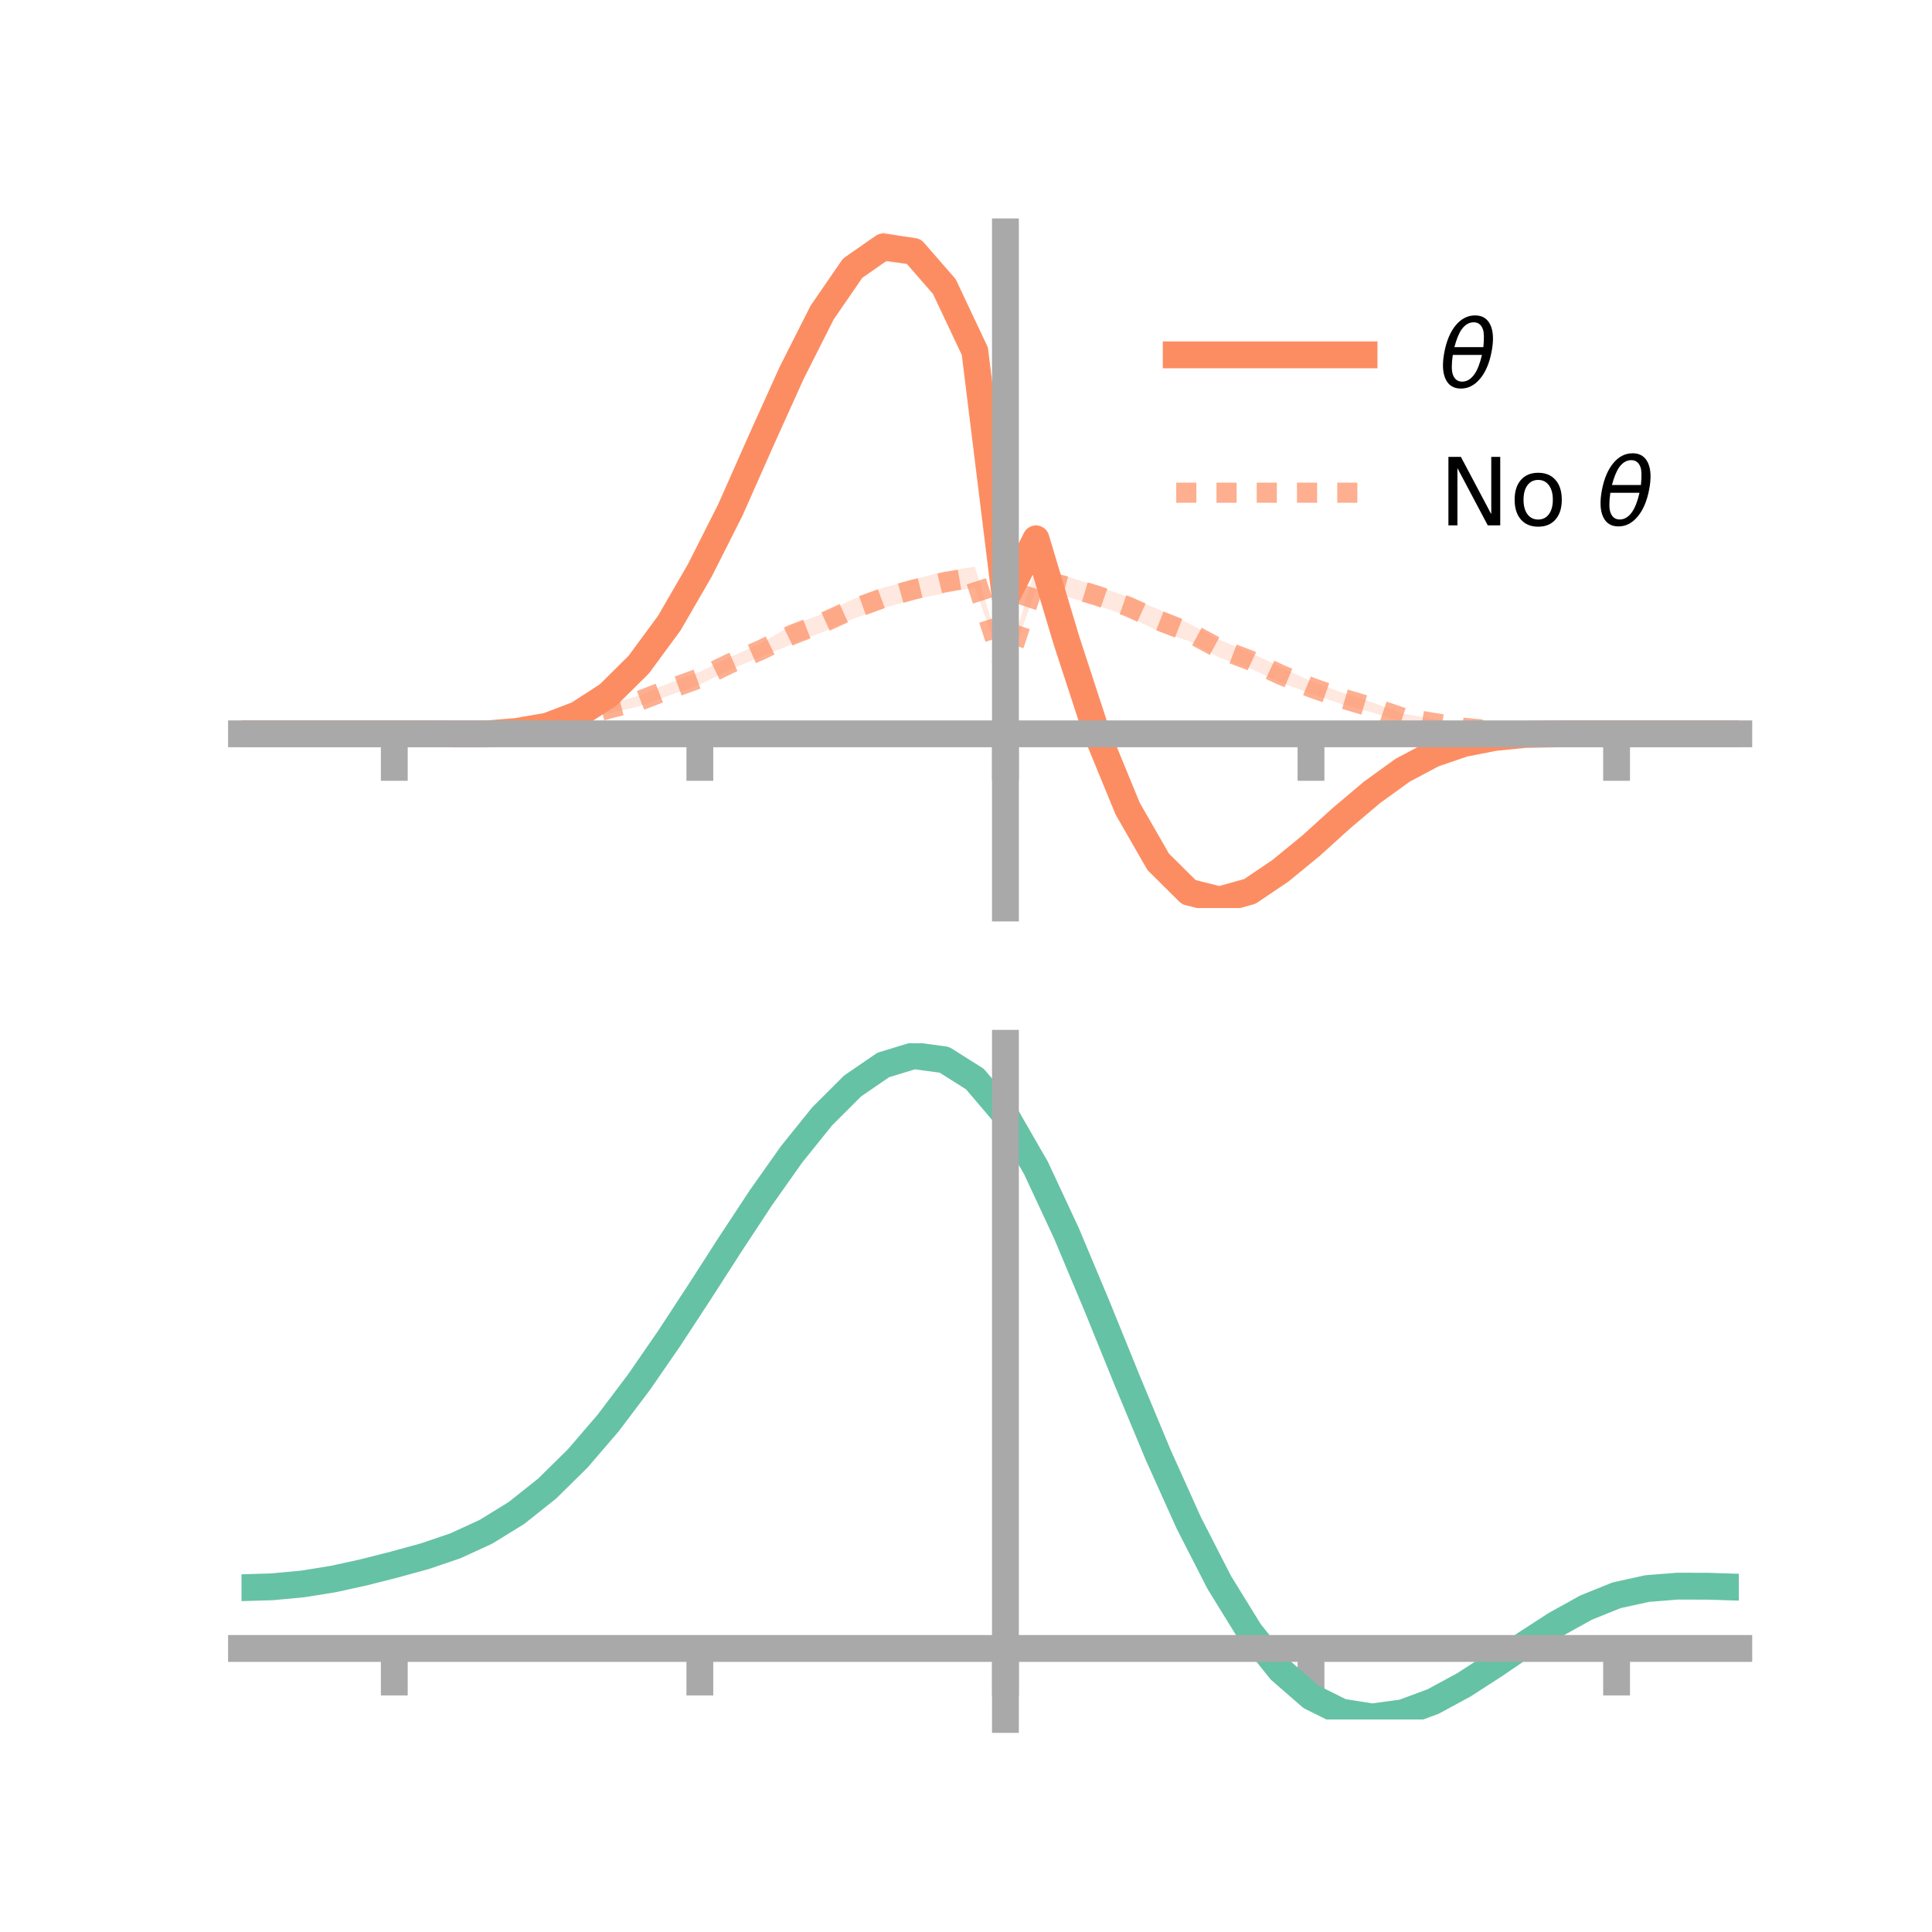 <?xml version="1.0" encoding="utf-8" standalone="no"?>
<!DOCTYPE svg PUBLIC "-//W3C//DTD SVG 1.1//EN"
  "http://www.w3.org/Graphics/SVG/1.1/DTD/svg11.dtd">
<!-- Created with matplotlib (https://matplotlib.org/) -->
<svg height="144pt" version="1.1" viewBox="0 0 144 144" width="144pt" xmlns="http://www.w3.org/2000/svg" xmlns:xlink="http://www.w3.org/1999/xlink">
 <defs>
  <style type="text/css">*{stroke-linecap:butt;stroke-linejoin:round;}</style>
 </defs>
 <g id="figure_1">
  <g id="patch_1">
   <path d="M 0 144 
L 144 144 
L 144 0 
L 0 0 
z
" style="fill:none;"/>
  </g>
  <g id="axes_1">
   <g id="patch_2">
    <path d="M 18 67.68 
L 129.6 67.68 
L 129.6 17.28 
L 18 17.28 
z
" style="fill:none;"/>
   </g>
   <g id="PolyCollection_1">
    <path clip-path="url(#pd505ed0b3a)" d="M 18 54.694 
L 18 54.694 
L 20.278 54.694 
L 22.555 54.694 
L 24.833 54.694 
L 27.11 54.694 
L 29.388 54.694 
L 31.665 54.685 
L 33.943 54.663 
L 36.22 54.63 
L 38.498 54.395 
L 40.776 53.993 
L 43.053 53.07 
L 45.331 51.484 
L 47.608 49.202 
L 49.886 46.051 
L 52.163 41.962 
L 54.441 37.369 
L 56.718 32.15 
L 58.996 27.056 
L 61.273 22.532 
L 63.551 19.124 
L 65.829 17.28 
L 68.106 17.837 
L 70.384 20.375 
L 72.661 24.977 
L 74.939 44.273 
L 77.216 39.015 
L 79.494 46.834 
L 81.771 53.85 
L 84.049 59.326 
L 86.327 63.46 
L 88.604 65.73 
L 90.882 66.465 
L 93.159 65.944 
L 95.437 64.372 
L 97.714 62.624 
L 99.992 60.634 
L 102.269 58.764 
L 104.547 57.171 
L 106.824 56.022 
L 109.102 55.289 
L 111.38 54.866 
L 113.657 54.667 
L 115.935 54.663 
L 118.212 54.679 
L 120.49 54.694 
L 122.767 54.694 
L 125.045 54.694 
L 127.322 54.694 
L 129.6 54.694 
L 129.6 54.694 
L 129.6 54.694 
L 127.322 54.694 
L 125.045 54.694 
L 122.767 54.694 
L 120.49 54.694 
L 118.212 54.707 
L 115.935 54.739 
L 113.657 54.815 
L 111.38 55.076 
L 109.102 55.547 
L 106.824 56.371 
L 104.547 57.643 
L 102.269 59.338 
L 99.992 61.315 
L 97.714 63.447 
L 95.437 65.431 
L 93.159 66.937 
L 90.882 67.68 
L 88.604 67.259 
L 86.327 65.012 
L 84.049 61.215 
L 81.771 55.603 
L 79.494 48.677 
L 77.216 41.308 
L 74.939 44.996 
L 72.661 27.384 
L 70.384 22.335 
L 68.106 19.644 
L 65.829 19.527 
L 63.551 20.855 
L 61.273 24.077 
L 58.996 28.567 
L 56.718 33.566 
L 54.441 38.625 
L 52.163 43.058 
L 49.886 46.834 
L 47.608 49.874 
L 45.331 52.103 
L 43.053 53.454 
L 40.776 54.265 
L 38.498 54.641 
L 36.22 54.78 
L 33.943 54.74 
L 31.665 54.707 
L 29.388 54.694 
L 27.11 54.694 
L 24.833 54.694 
L 22.555 54.694 
L 20.278 54.694 
L 18 54.694 
z
" style="fill:#fc8d62;fill-opacity:0.2;"/>
   </g>
   <g id="PolyCollection_2">
    <path clip-path="url(#pd505ed0b3a)" d="M 18 54.694 
L 18 54.694 
L 20.278 54.694 
L 22.555 54.694 
L 24.833 54.694 
L 27.11 54.694 
L 29.388 54.694 
L 31.665 54.657 
L 33.943 54.543 
L 36.22 54.418 
L 38.498 54.121 
L 40.776 53.714 
L 43.053 53.199 
L 45.331 52.509 
L 47.608 51.849 
L 49.886 50.909 
L 52.163 50.067 
L 54.441 48.971 
L 56.718 47.945 
L 58.996 46.622 
L 61.273 45.76 
L 63.551 44.675 
L 65.829 43.812 
L 68.106 43.19 
L 70.384 42.589 
L 72.661 42.24 
L 74.939 49.703 
L 77.216 42.274 
L 79.494 42.949 
L 81.771 43.682 
L 84.049 44.48 
L 86.327 45.416 
L 88.604 46.465 
L 90.882 47.68 
L 93.159 48.623 
L 95.437 49.709 
L 97.714 50.775 
L 99.992 51.61 
L 102.269 52.34 
L 104.547 53.185 
L 106.824 53.595 
L 109.102 54.045 
L 111.38 54.319 
L 113.657 54.492 
L 115.935 54.623 
L 118.212 54.673 
L 120.49 54.694 
L 122.767 54.694 
L 125.045 54.694 
L 127.322 54.694 
L 129.6 54.694 
L 129.6 54.694 
L 129.6 54.694 
L 127.322 54.694 
L 125.045 54.694 
L 122.767 54.694 
L 120.49 54.694 
L 118.212 54.715 
L 115.935 54.759 
L 113.657 54.701 
L 111.38 54.608 
L 109.102 54.446 
L 106.824 54.157 
L 104.547 53.805 
L 102.269 53.098 
L 99.992 52.478 
L 97.714 51.702 
L 95.437 50.856 
L 93.159 49.809 
L 90.882 49.018 
L 88.604 47.774 
L 86.327 47.041 
L 84.049 45.915 
L 81.771 45.116 
L 79.494 44.48 
L 77.216 43.974 
L 74.939 50.262 
L 72.661 43.779 
L 70.384 44.21 
L 68.106 44.69 
L 65.829 45.329 
L 63.551 46.131 
L 61.273 47.125 
L 58.996 48.033 
L 56.718 48.941 
L 54.441 49.9 
L 52.163 51.018 
L 49.886 51.827 
L 47.608 52.662 
L 45.331 53.154 
L 43.053 53.727 
L 40.776 54.132 
L 38.498 54.404 
L 36.22 54.641 
L 33.943 54.679 
L 31.665 54.704 
L 29.388 54.694 
L 27.11 54.694 
L 24.833 54.694 
L 22.555 54.694 
L 20.278 54.694 
L 18 54.694 
z
" style="fill:#fc8d62;fill-opacity:0.2;"/>
   </g>
   <g id="matplotlib.axis_1">
    <g id="xtick_1">
     <g id="line2d_1">
      <defs>
       <path d="M 0 0 
L 0 3.5 
" id="mfcb8173d4f" style="stroke:#a9a9a9;stroke-width:2;"/>
      </defs>
      <g>
       <use style="fill:#a9a9a9;stroke:#a9a9a9;stroke-width:2;" x="29.388" xlink:href="#mfcb8173d4f" y="54.694"/>
      </g>
     </g>
    </g>
    <g id="xtick_2">
     <g id="line2d_2">
      <g>
       <use style="fill:#a9a9a9;stroke:#a9a9a9;stroke-width:2;" x="52.163" xlink:href="#mfcb8173d4f" y="54.694"/>
      </g>
     </g>
    </g>
    <g id="xtick_3">
     <g id="line2d_3">
      <g>
       <use style="fill:#a9a9a9;stroke:#a9a9a9;stroke-width:2;" x="74.939" xlink:href="#mfcb8173d4f" y="54.694"/>
      </g>
     </g>
    </g>
    <g id="xtick_4">
     <g id="line2d_4">
      <g>
       <use style="fill:#a9a9a9;stroke:#a9a9a9;stroke-width:2;" x="97.714" xlink:href="#mfcb8173d4f" y="54.694"/>
      </g>
     </g>
    </g>
    <g id="xtick_5">
     <g id="line2d_5">
      <g>
       <use style="fill:#a9a9a9;stroke:#a9a9a9;stroke-width:2;" x="120.49" xlink:href="#mfcb8173d4f" y="54.694"/>
      </g>
     </g>
    </g>
   </g>
   <g id="matplotlib.axis_2"/>
   <g id="line2d_6">
    <path clip-path="url(#pd505ed0b3a)" d="M 18 54.694 
L 20.278 54.694 
L 22.555 54.694 
L 24.833 54.694 
L 27.11 54.694 
L 29.388 54.694 
L 31.665 54.696 
L 33.943 54.702 
L 36.22 54.705 
L 38.498 54.518 
L 40.776 54.129 
L 43.053 53.262 
L 45.331 51.793 
L 47.608 49.538 
L 49.886 46.443 
L 52.163 42.51 
L 54.441 37.997 
L 56.718 32.858 
L 58.996 27.812 
L 61.273 23.304 
L 63.551 19.99 
L 65.829 18.403 
L 68.106 18.74 
L 70.384 21.355 
L 72.661 26.181 
L 74.939 44.635 
L 77.216 40.162 
L 79.494 47.756 
L 81.771 54.726 
L 84.049 60.271 
L 86.327 64.236 
L 88.604 66.495 
L 90.882 67.072 
L 93.159 66.44 
L 95.437 64.902 
L 97.714 63.035 
L 99.992 60.974 
L 102.269 59.051 
L 104.547 57.407 
L 106.824 56.196 
L 109.102 55.418 
L 111.38 54.971 
L 113.657 54.741 
L 115.935 54.701 
L 118.212 54.693 
L 120.49 54.694 
L 122.767 54.694 
L 125.045 54.694 
L 127.322 54.694 
L 129.6 54.694 
" style="fill:none;stroke:#fc8d62;stroke-linecap:square;stroke-width:2;"/>
   </g>
   <g id="line2d_7">
    <path clip-path="url(#pd505ed0b3a)" d="M 18 54.694 
L 20.278 54.694 
L 22.555 54.694 
L 24.833 54.694 
L 27.11 54.694 
L 29.388 54.694 
L 31.665 54.68 
L 33.943 54.611 
L 36.22 54.53 
L 38.498 54.263 
L 40.776 53.923 
L 43.053 53.463 
L 45.331 52.831 
L 47.608 52.255 
L 49.886 51.368 
L 52.163 50.542 
L 54.441 49.436 
L 56.718 48.443 
L 58.996 47.328 
L 61.273 46.443 
L 63.551 45.403 
L 65.829 44.571 
L 68.106 43.94 
L 70.384 43.4 
L 72.661 43.009 
L 74.939 49.982 
L 77.216 43.124 
L 79.494 43.714 
L 81.771 44.399 
L 84.049 45.197 
L 86.327 46.228 
L 88.604 47.12 
L 90.882 48.349 
L 93.159 49.216 
L 95.437 50.283 
L 97.714 51.238 
L 99.992 52.044 
L 102.269 52.719 
L 104.547 53.495 
L 106.824 53.876 
L 109.102 54.245 
L 111.38 54.464 
L 113.657 54.596 
L 115.935 54.691 
L 118.212 54.694 
L 120.49 54.694 
L 122.767 54.694 
L 125.045 54.694 
L 127.322 54.694 
L 129.6 54.694 
" style="fill:none;stroke:#fc8d62;stroke-dasharray:1.5,1.5;stroke-dashoffset:0;stroke-opacity:0.7;stroke-width:1.5;"/>
   </g>
   <g id="patch_3">
    <path d="M 74.939 67.68 
L 74.939 17.28 
" style="fill:none;stroke:#a9a9a9;stroke-linecap:square;stroke-linejoin:miter;stroke-width:2;"/>
   </g>
   <g id="patch_4">
    <path d="M 129.6 67.68 
L 129.6 17.28 
" style="fill:none;"/>
   </g>
   <g id="patch_5">
    <path d="M 18 54.694 
L 129.6 54.694 
" style="fill:none;stroke:#a9a9a9;stroke-linecap:square;stroke-linejoin:miter;stroke-width:2;"/>
   </g>
   <g id="patch_6">
    <path d="M 18 17.28 
L 129.6 17.28 
" style="fill:none;"/>
   </g>
   <g id="legend_1">
    <g id="line2d_8">
     <path d="M 87.67 26.449 
L 101.67 26.449 
" style="fill:none;stroke:#fc8d62;stroke-linecap:square;stroke-width:2;"/>
    </g>
    <g id="line2d_9"/>
    <g id="text_1">
     <!-- $\theta$ -->
     <g transform="translate(107.27 28.899)scale(0.07 -0.07)">
      <defs>
       <path d="M 45.516 34.672 
L 14.453 34.672 
Q 12.359 20.062 14.5 13.875 
Q 17.188 6.25 24.469 6.25 
Q 31.781 6.25 37.359 13.922 
Q 42.234 20.656 45.516 34.672 
z
M 47.016 42.969 
Q 48.344 56.844 46.625 61.719 
Q 43.953 69.438 36.766 69.438 
Q 29.297 69.438 23.828 61.812 
Q 19.531 55.672 16.156 42.969 
z
M 38.188 76.766 
Q 49.906 76.766 54.594 66.406 
Q 59.281 56.109 55.719 37.844 
Q 52.203 19.625 43.453 9.281 
Q 34.766 -1.125 23.047 -1.125 
Q 11.281 -1.125 6.641 9.281 
Q 2 19.625 5.516 37.844 
Q 9.078 56.109 17.719 66.406 
Q 26.422 76.766 38.188 76.766 
z
" id="DejaVuSans-Oblique-952"/>
      </defs>
      <use transform="translate(0 0.234)" xlink:href="#DejaVuSans-Oblique-952"/>
     </g>
    </g>
    <g id="line2d_10">
     <path d="M 87.67 36.724 
L 101.67 36.724 
" style="fill:none;stroke:#fc8d62;stroke-dasharray:1.5,1.5;stroke-dashoffset:0;stroke-opacity:0.7;stroke-width:1.5;"/>
    </g>
    <g id="line2d_11"/>
    <g id="text_2">
     <!-- No $\theta$ -->
     <g transform="translate(107.27 39.174)scale(0.07 -0.07)">
      <defs>
       <path d="M 9.812 72.906 
L 23.094 72.906 
L 55.422 11.922 
L 55.422 72.906 
L 64.984 72.906 
L 64.984 0 
L 51.703 0 
L 19.391 60.984 
L 19.391 0 
L 9.812 0 
z
" id="DejaVuSans-78"/>
       <path d="M 30.609 48.391 
Q 23.391 48.391 19.188 42.75 
Q 14.984 37.109 14.984 27.297 
Q 14.984 17.484 19.156 11.844 
Q 23.344 6.203 30.609 6.203 
Q 37.797 6.203 41.984 11.859 
Q 46.188 17.531 46.188 27.297 
Q 46.188 37.016 41.984 42.703 
Q 37.797 48.391 30.609 48.391 
z
M 30.609 56 
Q 42.328 56 49.016 48.375 
Q 55.719 40.766 55.719 27.297 
Q 55.719 13.875 49.016 6.219 
Q 42.328 -1.422 30.609 -1.422 
Q 18.844 -1.422 12.172 6.219 
Q 5.516 13.875 5.516 27.297 
Q 5.516 40.766 12.172 48.375 
Q 18.844 56 30.609 56 
z
" id="DejaVuSans-111"/>
       <path id="DejaVuSans-32"/>
      </defs>
      <use transform="translate(0 0.234)" xlink:href="#DejaVuSans-78"/>
      <use transform="translate(74.805 0.234)" xlink:href="#DejaVuSans-111"/>
      <use transform="translate(135.986 0.234)" xlink:href="#DejaVuSans-32"/>
      <use transform="translate(167.773 0.234)" xlink:href="#DejaVuSans-Oblique-952"/>
     </g>
    </g>
   </g>
  </g>
  <g id="axes_2">
   <g id="patch_7">
    <path d="M 18 128.16 
L 129.6 128.16 
L 129.6 77.76 
L 18 77.76 
z
" style="fill:none;"/>
   </g>
   <g id="PolyCollection_3">
    <path clip-path="url(#p2b1b15074a)" d="M 18 118.412 
L 18 118.265 
L 20.278 118.197 
L 22.555 117.977 
L 24.833 117.596 
L 27.11 117.08 
L 29.388 116.483 
L 31.665 115.842 
L 33.943 115.05 
L 36.22 113.986 
L 38.498 112.56 
L 40.776 110.717 
L 43.053 108.437 
L 45.331 105.735 
L 47.608 102.659 
L 49.886 99.289 
L 52.163 95.731 
L 54.441 92.111 
L 56.718 88.576 
L 58.996 85.281 
L 61.273 82.39 
L 63.551 80.067 
L 65.829 78.473 
L 68.106 77.76 
L 70.384 78.07 
L 72.661 79.53 
L 74.939 82.246 
L 77.216 86.257 
L 79.494 91.213 
L 81.771 96.723 
L 84.049 102.417 
L 86.327 107.971 
L 88.604 113.114 
L 90.882 117.634 
L 93.159 121.381 
L 95.437 124.268 
L 97.714 126.269 
L 99.992 127.414 
L 102.269 127.78 
L 104.547 127.478 
L 106.824 126.643 
L 109.102 125.421 
L 111.38 123.969 
L 113.657 122.438 
L 115.935 120.976 
L 118.212 119.72 
L 120.49 118.803 
L 122.767 118.304 
L 125.045 118.129 
L 127.322 118.142 
L 129.6 118.221 
L 129.6 118.38 
L 129.6 118.38 
L 127.322 118.316 
L 125.045 118.316 
L 122.767 118.499 
L 120.49 119.002 
L 118.212 119.925 
L 115.935 121.197 
L 113.657 122.689 
L 111.38 124.256 
L 109.102 125.744 
L 106.824 126.994 
L 104.547 127.848 
L 102.269 128.16 
L 99.992 127.801 
L 97.714 126.674 
L 95.437 124.716 
L 93.159 121.907 
L 90.882 118.275 
L 88.604 113.898 
L 86.327 108.918 
L 84.049 103.535 
L 81.771 98.011 
L 79.494 92.663 
L 77.216 87.85 
L 74.939 83.955 
L 72.661 81.321 
L 70.384 79.906 
L 68.106 79.603 
L 65.829 80.285 
L 63.551 81.813 
L 61.273 84.037 
L 58.996 86.804 
L 56.718 89.955 
L 54.441 93.336 
L 52.163 96.796 
L 49.886 100.201 
L 47.608 103.43 
L 45.331 106.383 
L 43.053 108.985 
L 40.776 111.188 
L 38.498 112.973 
L 36.22 114.354 
L 33.943 115.382 
L 31.665 116.14 
L 29.388 116.747 
L 27.11 117.308 
L 24.833 117.789 
L 22.555 118.142 
L 20.278 118.346 
L 18 118.412 
z
" style="fill:#66c2a5;fill-opacity:0.2;"/>
   </g>
   <g id="matplotlib.axis_3">
    <g id="xtick_6">
     <g id="line2d_12">
      <g>
       <use style="fill:#a9a9a9;stroke:#a9a9a9;stroke-width:2;" x="29.388" xlink:href="#mfcb8173d4f" y="122.865"/>
      </g>
     </g>
    </g>
    <g id="xtick_7">
     <g id="line2d_13">
      <g>
       <use style="fill:#a9a9a9;stroke:#a9a9a9;stroke-width:2;" x="52.163" xlink:href="#mfcb8173d4f" y="122.865"/>
      </g>
     </g>
    </g>
    <g id="xtick_8">
     <g id="line2d_14">
      <g>
       <use style="fill:#a9a9a9;stroke:#a9a9a9;stroke-width:2;" x="74.939" xlink:href="#mfcb8173d4f" y="122.865"/>
      </g>
     </g>
    </g>
    <g id="xtick_9">
     <g id="line2d_15">
      <g>
       <use style="fill:#a9a9a9;stroke:#a9a9a9;stroke-width:2;" x="97.714" xlink:href="#mfcb8173d4f" y="122.865"/>
      </g>
     </g>
    </g>
    <g id="xtick_10">
     <g id="line2d_16">
      <g>
       <use style="fill:#a9a9a9;stroke:#a9a9a9;stroke-width:2;" x="120.49" xlink:href="#mfcb8173d4f" y="122.865"/>
      </g>
     </g>
    </g>
   </g>
   <g id="matplotlib.axis_4"/>
   <g id="line2d_17">
    <path clip-path="url(#p2b1b15074a)" d="M 18 118.339 
L 20.278 118.272 
L 22.555 118.059 
L 24.833 117.693 
L 27.11 117.194 
L 29.388 116.615 
L 31.665 115.991 
L 33.943 115.216 
L 36.22 114.17 
L 38.498 112.766 
L 40.776 110.953 
L 43.053 108.711 
L 45.331 106.059 
L 47.608 103.045 
L 49.886 99.745 
L 52.163 96.264 
L 54.441 92.723 
L 56.718 89.266 
L 58.996 86.043 
L 61.273 83.214 
L 63.551 80.94 
L 65.829 79.379 
L 68.106 78.682 
L 70.384 78.988 
L 72.661 80.425 
L 74.939 83.1 
L 77.216 87.053 
L 79.494 91.938 
L 81.771 97.367 
L 84.049 102.976 
L 86.327 108.445 
L 88.604 113.506 
L 90.882 117.954 
L 93.159 121.644 
L 95.437 124.492 
L 97.714 126.471 
L 99.992 127.608 
L 102.269 127.97 
L 104.547 127.663 
L 106.824 126.818 
L 109.102 125.583 
L 111.38 124.112 
L 113.657 122.563 
L 115.935 121.086 
L 118.212 119.823 
L 120.49 118.903 
L 122.767 118.402 
L 125.045 118.222 
L 127.322 118.229 
L 129.6 118.301 
" style="fill:none;stroke:#66c2a5;stroke-linecap:square;stroke-width:2;"/>
   </g>
   <g id="patch_8">
    <path d="M 74.939 128.16 
L 74.939 77.76 
" style="fill:none;stroke:#a9a9a9;stroke-linecap:square;stroke-linejoin:miter;stroke-width:2;"/>
   </g>
   <g id="patch_9">
    <path d="M 129.6 128.16 
L 129.6 77.76 
" style="fill:none;"/>
   </g>
   <g id="patch_10">
    <path d="M 18 122.865 
L 129.6 122.865 
" style="fill:none;stroke:#a9a9a9;stroke-linecap:square;stroke-linejoin:miter;stroke-width:2;"/>
   </g>
   <g id="patch_11">
    <path d="M 18 77.76 
L 129.6 77.76 
" style="fill:none;"/>
   </g>
  </g>
 </g>
 <defs>
  <clipPath id="pd505ed0b3a">
   <rect height="50.4" width="111.6" x="18" y="17.28"/>
  </clipPath>
  <clipPath id="p2b1b15074a">
   <rect height="50.4" width="111.6" x="18" y="77.76"/>
  </clipPath>
 </defs>
</svg>
